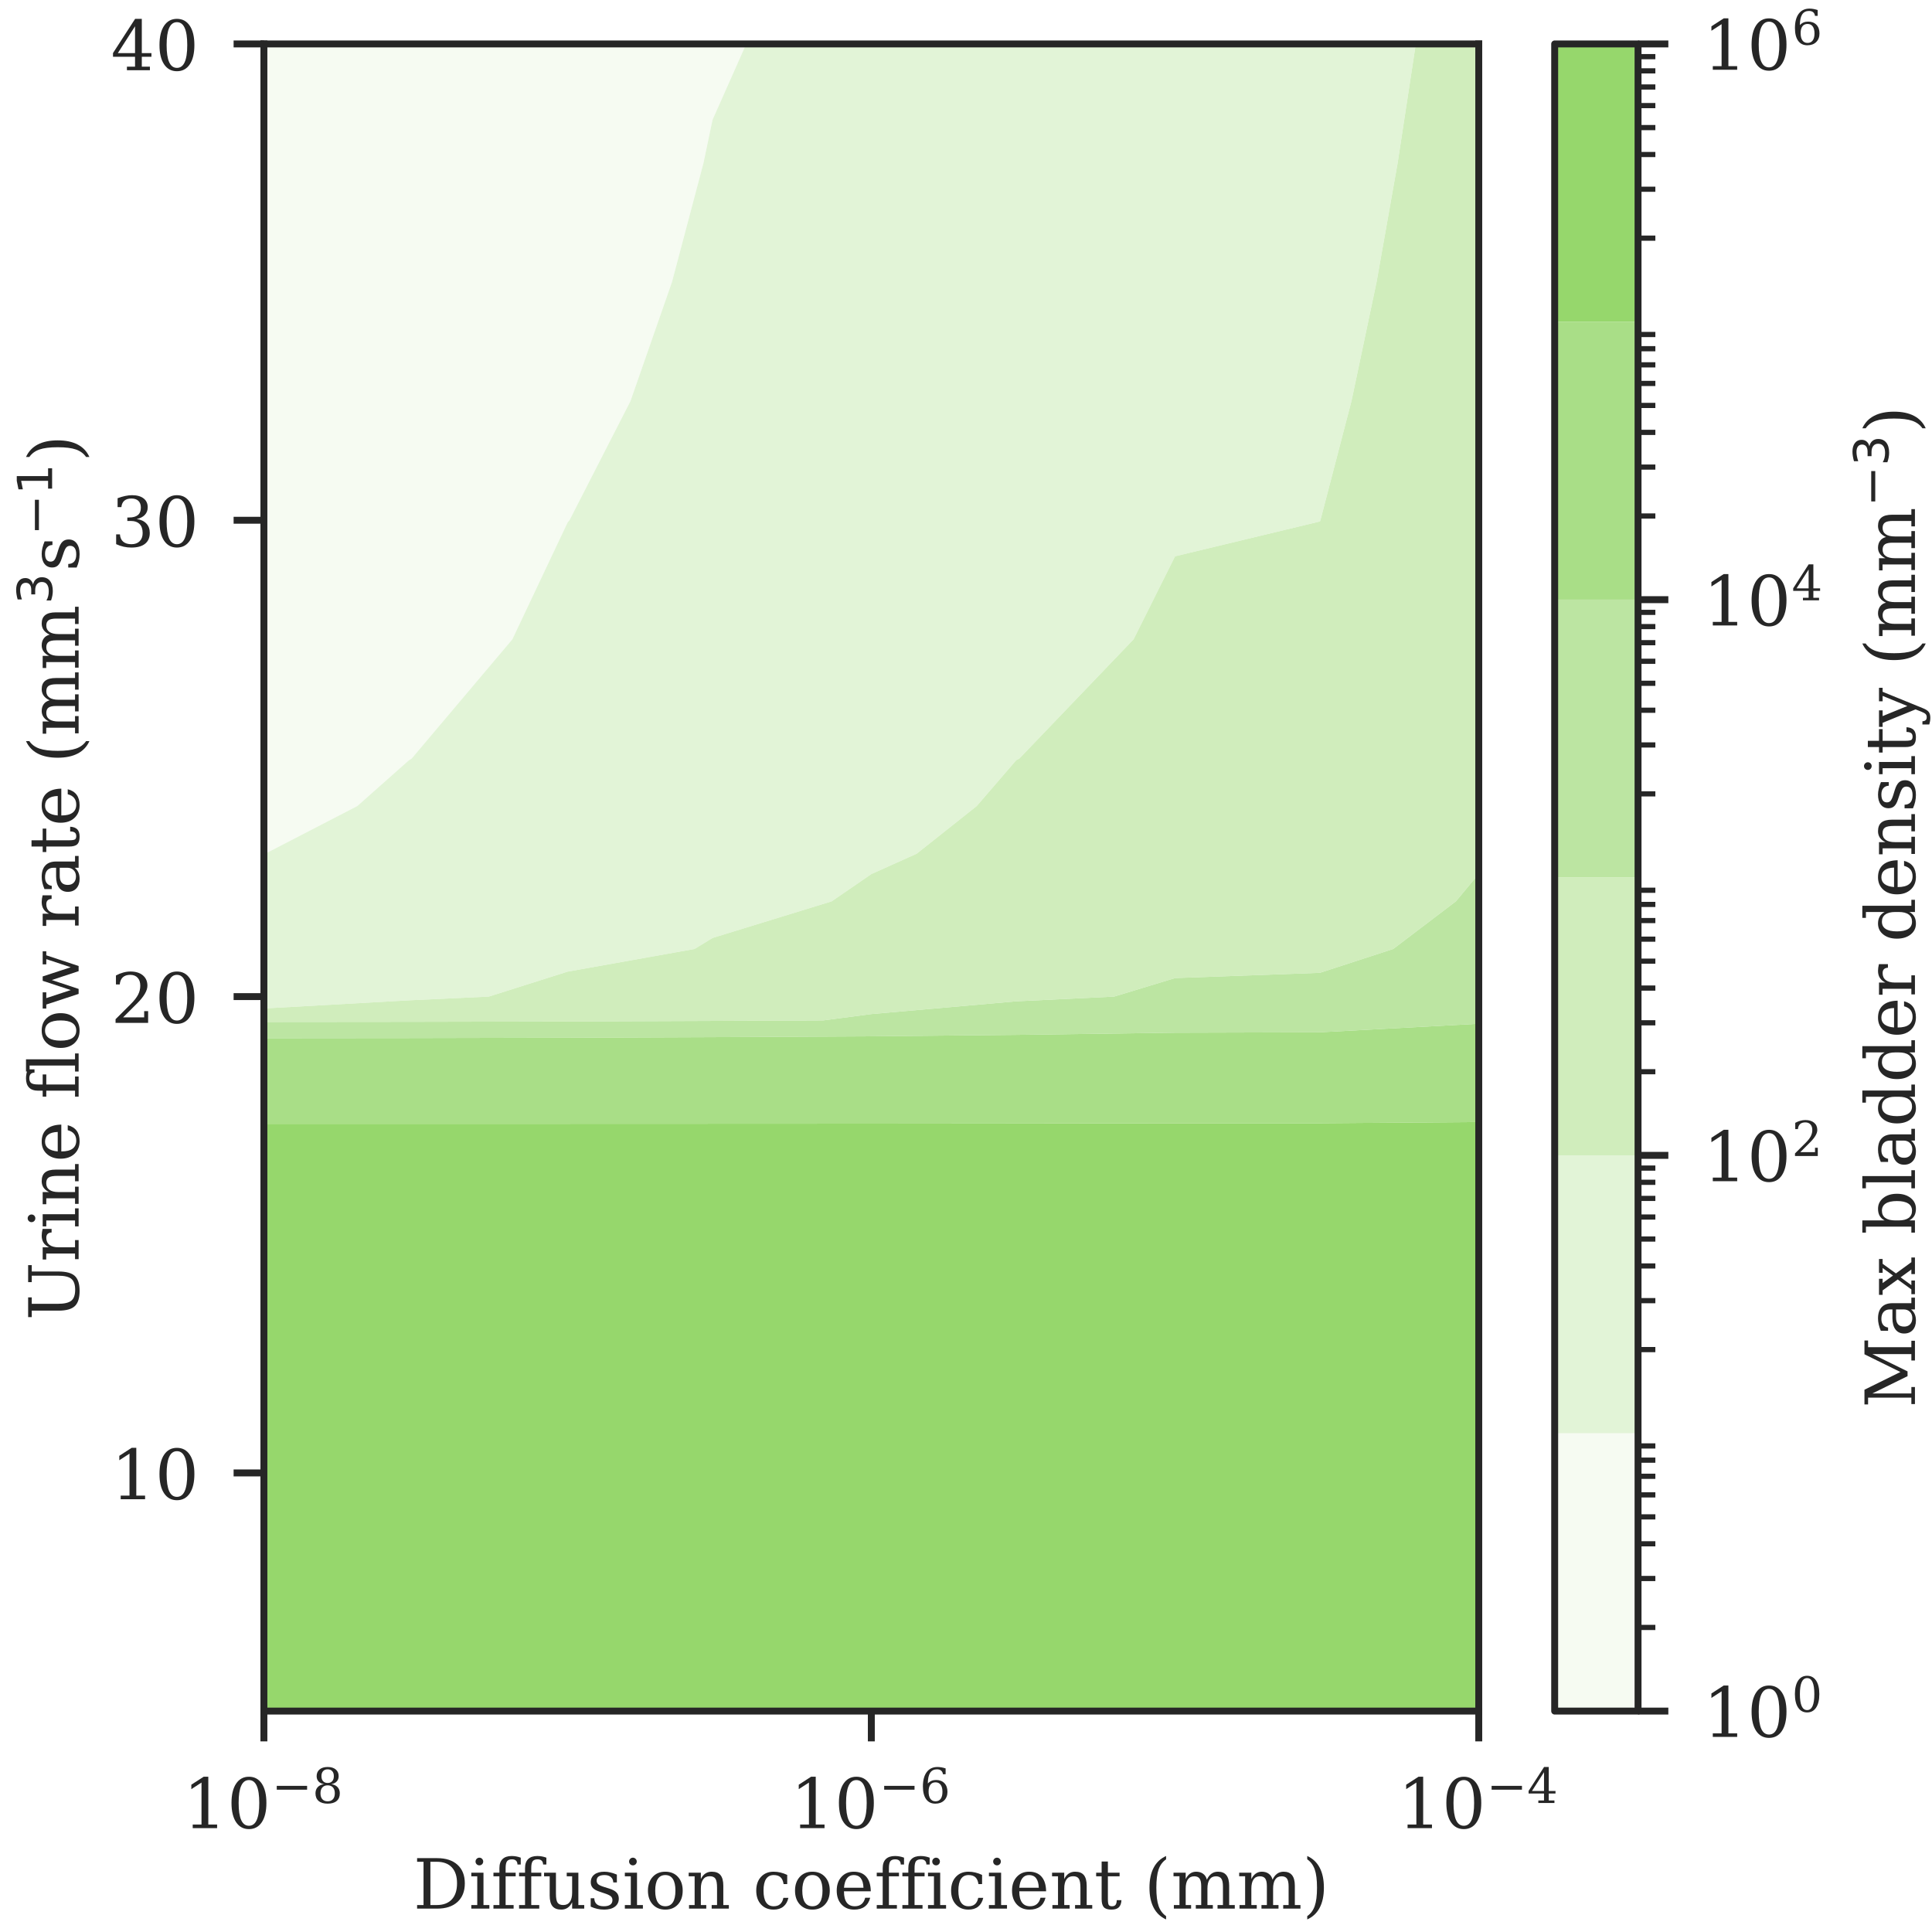 <?xml version="1.0" encoding="utf-8" standalone="no"?>
<!DOCTYPE svg PUBLIC "-//W3C//DTD SVG 1.1//EN"
  "http://www.w3.org/Graphics/SVG/1.1/DTD/svg11.dtd">
<!-- Created with matplotlib (https://matplotlib.org/) -->
<svg height="223.2pt" version="1.1" viewBox="0 0 223.2 223.2" width="223.2pt" xmlns="http://www.w3.org/2000/svg" xmlns:xlink="http://www.w3.org/1999/xlink">
 <defs>
  <style type="text/css">
*{stroke-linecap:butt;stroke-linejoin:round;}
  </style>
 </defs>
 <g id="figure_1">
  <g id="patch_1">
   <path d="M 0 223.2 
L 223.2 223.2 
L 223.2 0 
L 0 0 
z
" style="fill:#ffffff;"/>
  </g>
  <g id="axes_1">
   <g id="patch_2">
    <path d="M 30.488 197.678 
L 170.838 197.678 
L 170.838 5.076 
L 30.488 5.076 
z
" style="fill:#ffffff;"/>
   </g>
   <g id="matplotlib.axis_1">
    <g id="xtick_1">
     <g id="line2d_1">
      <defs>
       <path d="M 0 0 
L 0 3.5 
" id="m33fdc44c2d" style="stroke:#262626;stroke-width:0.8;"/>
      </defs>
      <g>
       <use style="fill:#262626;stroke:#262626;stroke-width:0.8;" x="30.488" xlink:href="#m33fdc44c2d" y="197.678"/>
      </g>
     </g>
     <g id="text_1">
      <!-- $\mathdefault{10^{-8}}$ -->
      <defs>
       <path d="M 14.203 0 
L 14.203 5.172 
L 26.906 5.172 
L 26.906 65.828 
L 12.203 56.297 
L 12.203 62.703 
L 29.984 74.219 
L 36.719 74.219 
L 36.719 5.172 
L 49.422 5.172 
L 49.422 0 
z
" id="DejaVuSerif-49"/>
       <path d="M 31.781 3.422 
Q 39.266 3.422 42.969 11.625 
Q 46.688 19.828 46.688 36.375 
Q 46.688 52.984 42.969 61.188 
Q 39.266 69.391 31.781 69.391 
Q 24.312 69.391 20.594 61.188 
Q 16.891 52.984 16.891 36.375 
Q 16.891 19.828 20.594 11.625 
Q 24.312 3.422 31.781 3.422 
z
M 31.781 -1.422 
Q 19.922 -1.422 13.25 8.531 
Q 6.594 18.5 6.594 36.375 
Q 6.594 54.297 13.25 64.25 
Q 19.922 74.219 31.781 74.219 
Q 43.703 74.219 50.344 64.25 
Q 56.984 54.297 56.984 36.375 
Q 56.984 18.5 50.344 8.531 
Q 43.703 -1.422 31.781 -1.422 
z
" id="DejaVuSerif-48"/>
       <path d="M 10.594 35.297 
L 73.188 35.297 
L 73.188 27.391 
L 10.594 27.391 
z
" id="DejaVuSerif-8722"/>
       <path d="M 46.578 19.922 
Q 46.578 27.734 42.688 32.047 
Q 38.812 36.375 31.781 36.375 
Q 24.75 36.375 20.875 32.047 
Q 17 27.734 17 19.922 
Q 17 12.062 20.875 7.734 
Q 24.75 3.422 31.781 3.422 
Q 38.812 3.422 42.688 7.734 
Q 46.578 12.062 46.578 19.922 
z
M 44.578 55.328 
Q 44.578 61.969 41.203 65.672 
Q 37.844 69.391 31.781 69.391 
Q 25.781 69.391 22.391 65.672 
Q 19 61.969 19 55.328 
Q 19 48.641 22.391 44.922 
Q 25.781 41.219 31.781 41.219 
Q 37.844 41.219 41.203 44.922 
Q 44.578 48.641 44.578 55.328 
z
M 39.312 38.812 
Q 47.609 37.703 52.25 32.688 
Q 56.891 27.688 56.891 19.922 
Q 56.891 9.672 50.391 4.125 
Q 43.891 -1.422 31.781 -1.422 
Q 19.734 -1.422 13.203 4.125 
Q 6.688 9.672 6.688 19.922 
Q 6.688 27.688 11.328 32.688 
Q 15.969 37.703 24.312 38.812 
Q 16.938 40.141 13 44.406 
Q 9.078 48.688 9.078 55.328 
Q 9.078 64.109 15.125 69.156 
Q 21.188 74.219 31.781 74.219 
Q 42.391 74.219 48.438 69.156 
Q 54.5 64.109 54.5 55.328 
Q 54.5 48.688 50.562 44.406 
Q 46.625 40.141 39.312 38.812 
z
" id="DejaVuSerif-56"/>
      </defs>
      <g style="fill:#262626;" transform="translate(21.128 211.257)scale(0.08 -0.08)">
       <use transform="translate(0 0.713)" xlink:href="#DejaVuSerif-49"/>
       <use transform="translate(63.623 0.713)" xlink:href="#DejaVuSerif-48"/>
       <use transform="translate(128.154 37.047)scale(0.7)" xlink:href="#DejaVuSerif-8722"/>
       <use transform="translate(186.807 37.047)scale(0.7)" xlink:href="#DejaVuSerif-56"/>
      </g>
     </g>
    </g>
    <g id="xtick_2">
     <g id="line2d_2">
      <g>
       <use style="fill:#262626;stroke:#262626;stroke-width:0.8;" x="100.663" xlink:href="#m33fdc44c2d" y="197.678"/>
      </g>
     </g>
     <g id="text_2">
      <!-- $\mathdefault{10^{-6}}$ -->
      <defs>
       <path d="M 32.719 3.422 
Q 39.594 3.422 43.297 8.469 
Q 47.016 13.531 47.016 23 
Q 47.016 32.469 43.297 37.516 
Q 39.594 42.578 32.719 42.578 
Q 25.734 42.578 22.062 37.688 
Q 18.406 32.812 18.406 23.578 
Q 18.406 13.875 22.109 8.641 
Q 25.828 3.422 32.719 3.422 
z
M 16.797 40.141 
Q 20.125 43.797 24.312 45.594 
Q 28.516 47.406 33.797 47.406 
Q 44.672 47.406 51 40.859 
Q 57.328 34.328 57.328 23 
Q 57.328 11.922 50.516 5.25 
Q 43.703 -1.422 32.328 -1.422 
Q 19.969 -1.422 13.328 7.781 
Q 6.688 17 6.688 34.078 
Q 6.688 53.219 14.547 63.719 
Q 22.406 74.219 36.719 74.219 
Q 40.578 74.219 44.828 73.484 
Q 49.078 72.75 53.516 71.297 
L 53.516 59.281 
L 48 59.281 
Q 47.406 64.203 44.234 66.797 
Q 41.062 69.391 35.688 69.391 
Q 26.219 69.391 21.578 62.203 
Q 16.938 55.031 16.797 40.141 
z
" id="DejaVuSerif-54"/>
      </defs>
      <g style="fill:#262626;" transform="translate(91.303 211.257)scale(0.08 -0.08)">
       <use transform="translate(0 0.713)" xlink:href="#DejaVuSerif-49"/>
       <use transform="translate(63.623 0.713)" xlink:href="#DejaVuSerif-48"/>
       <use transform="translate(128.154 37.047)scale(0.7)" xlink:href="#DejaVuSerif-8722"/>
       <use transform="translate(186.807 37.047)scale(0.7)" xlink:href="#DejaVuSerif-54"/>
      </g>
     </g>
    </g>
    <g id="xtick_3">
     <g id="line2d_3">
      <g>
       <use style="fill:#262626;stroke:#262626;stroke-width:0.8;" x="170.838" xlink:href="#m33fdc44c2d" y="197.678"/>
      </g>
     </g>
     <g id="text_3">
      <!-- $\mathdefault{10^{-4}}$ -->
      <defs>
       <path d="M 34.906 24.703 
L 34.906 63.484 
L 10.016 24.703 
z
M 56.391 0 
L 23.188 0 
L 23.188 5.172 
L 34.906 5.172 
L 34.906 19.484 
L 3.078 19.484 
L 3.078 24.812 
L 35.016 74.219 
L 44.672 74.219 
L 44.672 24.703 
L 58.594 24.703 
L 58.594 19.484 
L 44.672 19.484 
L 44.672 5.172 
L 56.391 5.172 
z
" id="DejaVuSerif-52"/>
      </defs>
      <g style="fill:#262626;" transform="translate(161.478 211.257)scale(0.08 -0.08)">
       <use transform="translate(0 0.713)" xlink:href="#DejaVuSerif-49"/>
       <use transform="translate(63.623 0.713)" xlink:href="#DejaVuSerif-48"/>
       <use transform="translate(128.154 37.047)scale(0.7)" xlink:href="#DejaVuSerif-8722"/>
       <use transform="translate(186.807 37.047)scale(0.7)" xlink:href="#DejaVuSerif-52"/>
      </g>
     </g>
    </g>
    <g id="text_4">
     <!-- Diffusion coefficient (mm) -->
     <defs>
      <path d="M 24.703 5.172 
L 33.797 5.172 
Q 48 5.172 55.594 13.281 
Q 63.188 21.391 63.188 36.531 
Q 63.188 51.656 55.609 59.656 
Q 48.047 67.672 33.797 67.672 
L 24.703 67.672 
z
M 5.516 0 
L 5.516 5.172 
L 14.797 5.172 
L 14.797 67.672 
L 5.516 67.672 
L 5.516 72.906 
L 34.516 72.906 
Q 53.375 72.906 63.891 63.281 
Q 74.422 53.656 74.422 36.531 
Q 74.422 19.344 63.875 9.672 
Q 53.328 0 34.516 0 
z
" id="DejaVuSerif-68"/>
      <path d="M 9.719 68.016 
Q 9.719 70.266 11.344 71.922 
Q 12.984 73.578 15.281 73.578 
Q 17.531 73.578 19.156 71.922 
Q 20.797 70.266 20.797 68.016 
Q 20.797 65.719 19.188 64.109 
Q 17.578 62.5 15.281 62.5 
Q 12.984 62.5 11.344 64.109 
Q 9.719 65.719 9.719 68.016 
z
M 21.188 5.172 
L 29.688 5.172 
L 29.688 0 
L 3.609 0 
L 3.609 5.172 
L 12.203 5.172 
L 12.203 46.688 
L 3.609 46.688 
L 3.609 51.906 
L 21.188 51.906 
z
" id="DejaVuSerif-105"/>
      <path d="M 43.016 63.719 
L 38.281 63.719 
Q 38.234 67.391 36.203 69.281 
Q 34.188 71.188 30.328 71.188 
Q 25.297 71.188 23.234 68.422 
Q 21.188 65.672 21.188 58.594 
L 21.188 51.906 
L 35.688 51.906 
L 35.688 46.688 
L 21.188 46.688 
L 21.188 5.172 
L 32.719 5.172 
L 32.719 0 
L 3.609 0 
L 3.609 5.172 
L 12.203 5.172 
L 12.203 46.688 
L 3.609 46.688 
L 3.609 51.906 
L 12.203 51.906 
L 12.203 58.406 
Q 12.203 67.094 16.719 71.531 
Q 21.234 75.984 29.984 75.984 
Q 33.25 75.984 36.516 75.391 
Q 39.797 74.812 43.016 73.578 
z
" id="DejaVuSerif-102"/>
      <path d="M 35.406 51.906 
L 52.203 51.906 
L 52.203 5.172 
L 60.688 5.172 
L 60.688 0 
L 43.219 0 
L 43.219 9.188 
Q 40.719 4 36.766 1.281 
Q 32.812 -1.422 27.594 -1.422 
Q 18.953 -1.422 14.875 3.484 
Q 10.797 8.406 10.797 18.891 
L 10.797 46.688 
L 2.688 46.688 
L 2.688 51.906 
L 19.828 51.906 
L 19.828 21.688 
Q 19.828 12.203 22.141 8.688 
Q 24.469 5.172 30.422 5.172 
Q 36.672 5.172 39.938 9.766 
Q 43.219 14.359 43.219 23.094 
L 43.219 46.688 
L 35.406 46.688 
z
" id="DejaVuSerif-117"/>
      <path d="M 5.609 2.875 
L 5.609 14.984 
L 10.797 14.984 
Q 10.984 9.188 14.422 6.297 
Q 17.875 3.422 24.609 3.422 
Q 30.672 3.422 33.844 5.688 
Q 37.016 7.953 37.016 12.312 
Q 37.016 15.719 34.688 17.812 
Q 32.375 19.922 24.906 22.312 
L 18.406 24.516 
Q 11.719 26.656 8.719 29.875 
Q 5.719 33.109 5.719 38.094 
Q 5.719 45.219 10.938 49.266 
Q 16.156 53.328 25.391 53.328 
Q 29.5 53.328 34.031 52.25 
Q 38.578 51.172 43.406 49.125 
L 43.406 37.797 
L 38.234 37.797 
Q 38.031 42.828 34.703 45.656 
Q 31.391 48.484 25.688 48.484 
Q 20.016 48.484 17.109 46.484 
Q 14.203 44.484 14.203 40.484 
Q 14.203 37.203 16.406 35.219 
Q 18.609 33.25 25.203 31.203 
L 32.328 29 
Q 39.703 26.703 42.938 23.266 
Q 46.188 19.828 46.188 14.406 
Q 46.188 7.031 40.547 2.797 
Q 34.906 -1.422 25 -1.422 
Q 19.969 -1.422 15.188 -0.344 
Q 10.406 0.734 5.609 2.875 
z
" id="DejaVuSerif-115"/>
      <path d="M 30.078 3.422 
Q 37.312 3.422 40.984 9.125 
Q 44.672 14.844 44.672 25.984 
Q 44.672 37.109 40.984 42.797 
Q 37.312 48.484 30.078 48.484 
Q 22.859 48.484 19.172 42.797 
Q 15.484 37.109 15.484 25.984 
Q 15.484 14.844 19.188 9.125 
Q 22.906 3.422 30.078 3.422 
z
M 30.078 -1.422 
Q 18.75 -1.422 11.859 6.078 
Q 4.984 13.578 4.984 25.984 
Q 4.984 38.375 11.844 45.844 
Q 18.703 53.328 30.078 53.328 
Q 41.453 53.328 48.312 45.844 
Q 55.172 38.375 55.172 25.984 
Q 55.172 13.578 48.312 6.078 
Q 41.453 -1.422 30.078 -1.422 
z
" id="DejaVuSerif-111"/>
      <path d="M 4.109 0 
L 4.109 5.172 
L 12.203 5.172 
L 12.203 46.688 
L 3.609 46.688 
L 3.609 51.906 
L 21.188 51.906 
L 21.188 42.672 
Q 23.688 47.953 27.656 50.641 
Q 31.641 53.328 36.922 53.328 
Q 45.516 53.328 49.562 48.391 
Q 53.609 43.453 53.609 33.016 
L 53.609 5.172 
L 61.625 5.172 
L 61.625 0 
L 36.812 0 
L 36.812 5.172 
L 44.578 5.172 
L 44.578 30.172 
Q 44.578 39.703 42.234 43.234 
Q 39.891 46.781 33.984 46.781 
Q 27.734 46.781 24.453 42.203 
Q 21.188 37.641 21.188 28.906 
L 21.188 5.172 
L 29 5.172 
L 29 0 
z
" id="DejaVuSerif-110"/>
      <path id="DejaVuSerif-32"/>
      <path d="M 51.422 15.578 
Q 49.516 7.281 44.094 2.922 
Q 38.672 -1.422 30.078 -1.422 
Q 18.75 -1.422 11.859 6.078 
Q 4.984 13.578 4.984 25.984 
Q 4.984 38.422 11.859 45.875 
Q 18.75 53.328 30.078 53.328 
Q 35.016 53.328 39.891 52.172 
Q 44.781 51.031 49.703 48.688 
L 49.703 35.406 
L 44.484 35.406 
Q 43.453 42.234 40.016 45.359 
Q 36.578 48.484 30.172 48.484 
Q 22.906 48.484 19.188 42.844 
Q 15.484 37.203 15.484 25.984 
Q 15.484 14.75 19.172 9.078 
Q 22.859 3.422 30.172 3.422 
Q 35.984 3.422 39.453 6.438 
Q 42.922 9.469 44.188 15.578 
z
" id="DejaVuSerif-99"/>
      <path d="M 54.203 25 
L 15.484 25 
L 15.484 24.609 
Q 15.484 14.109 19.438 8.766 
Q 23.391 3.422 31.109 3.422 
Q 37.016 3.422 40.797 6.516 
Q 44.578 9.625 46.094 15.719 
L 53.328 15.719 
Q 51.172 7.172 45.375 2.875 
Q 39.594 -1.422 30.172 -1.422 
Q 18.797 -1.422 11.891 6.078 
Q 4.984 13.578 4.984 25.984 
Q 4.984 38.281 11.766 45.797 
Q 18.562 53.328 29.594 53.328 
Q 41.359 53.328 47.656 46.062 
Q 53.953 38.812 54.203 25 
z
M 43.609 30.172 
Q 43.312 39.266 39.766 43.875 
Q 36.234 48.484 29.594 48.484 
Q 23.391 48.484 19.828 43.844 
Q 16.266 39.203 15.484 30.172 
z
" id="DejaVuSerif-101"/>
      <path d="M 10.797 46.688 
L 2.875 46.688 
L 2.875 51.906 
L 10.797 51.906 
L 10.797 68.016 
L 19.828 68.016 
L 19.828 51.906 
L 36.719 51.906 
L 36.719 46.688 
L 19.828 46.688 
L 19.828 13.719 
Q 19.828 7.125 21.094 5.266 
Q 22.359 3.422 25.781 3.422 
Q 29.297 3.422 30.906 5.484 
Q 32.516 7.562 32.625 12.203 
L 39.406 12.203 
Q 39.016 5.125 35.547 1.844 
Q 32.078 -1.422 25 -1.422 
Q 17.234 -1.422 14.016 2.016 
Q 10.797 5.469 10.797 13.719 
z
" id="DejaVuSerif-116"/>
      <path d="M 31.891 -15.578 
Q 20.016 -10.25 13.953 1.297 
Q 7.906 12.844 7.906 30.172 
Q 7.906 47.562 13.953 59.109 
Q 20.016 70.656 31.891 75.984 
L 31.891 71.188 
Q 24.359 66.016 21.094 56.609 
Q 17.828 47.219 17.828 30.172 
Q 17.828 13.188 21.094 3.781 
Q 24.359 -5.609 31.891 -10.797 
z
" id="DejaVuSerif-40"/>
      <path d="M 51.812 41.797 
Q 54.391 47.516 58.422 50.422 
Q 62.453 53.328 67.828 53.328 
Q 75.984 53.328 79.984 48.266 
Q 83.984 43.219 83.984 33.016 
L 83.984 5.172 
L 92.094 5.172 
L 92.094 0 
L 67.188 0 
L 67.188 5.172 
L 75 5.172 
L 75 31.984 
Q 75 39.938 72.656 43.312 
Q 70.312 46.688 64.891 46.688 
Q 58.891 46.688 55.734 42.141 
Q 52.594 37.594 52.594 28.906 
L 52.594 5.172 
L 60.406 5.172 
L 60.406 0 
L 35.797 0 
L 35.797 5.172 
L 43.609 5.172 
L 43.609 32.328 
Q 43.609 40.094 41.266 43.391 
Q 38.922 46.688 33.5 46.688 
Q 27.484 46.688 24.328 42.141 
Q 21.188 37.594 21.188 28.906 
L 21.188 5.172 
L 29 5.172 
L 29 0 
L 4.109 0 
L 4.109 5.172 
L 12.203 5.172 
L 12.203 46.781 
L 3.609 46.781 
L 3.609 51.906 
L 21.188 51.906 
L 21.188 42.672 
Q 23.688 47.859 27.531 50.594 
Q 31.391 53.328 36.281 53.328 
Q 42.328 53.328 46.375 50.312 
Q 50.438 47.312 51.812 41.797 
z
" id="DejaVuSerif-109"/>
      <path d="M 7.078 -15.578 
L 7.078 -10.797 
Q 14.594 -5.609 17.891 3.781 
Q 21.188 13.188 21.188 30.172 
Q 21.188 47.219 17.891 56.609 
Q 14.594 66.016 7.078 71.188 
L 7.078 75.984 
Q 19 70.656 25.047 59.109 
Q 31.109 47.562 31.109 30.172 
Q 31.109 12.844 25.047 1.297 
Q 19 -10.25 7.078 -15.578 
z
" id="DejaVuSerif-41"/>
     </defs>
     <g style="fill:#262626;" transform="translate(47.746 220.5)scale(0.08 -0.08)">
      <use xlink:href="#DejaVuSerif-68"/>
      <use x="80.176" xlink:href="#DejaVuSerif-105"/>
      <use x="112.158" xlink:href="#DejaVuSerif-102"/>
      <use x="149.17" xlink:href="#DejaVuSerif-102"/>
      <use x="186.182" xlink:href="#DejaVuSerif-117"/>
      <use x="250.586" xlink:href="#DejaVuSerif-115"/>
      <use x="301.904" xlink:href="#DejaVuSerif-105"/>
      <use x="333.887" xlink:href="#DejaVuSerif-111"/>
      <use x="394.092" xlink:href="#DejaVuSerif-110"/>
      <use x="458.496" xlink:href="#DejaVuSerif-32"/>
      <use x="490.283" xlink:href="#DejaVuSerif-99"/>
      <use x="546.289" xlink:href="#DejaVuSerif-111"/>
      <use x="606.494" xlink:href="#DejaVuSerif-101"/>
      <use x="665.674" xlink:href="#DejaVuSerif-102"/>
      <use x="702.686" xlink:href="#DejaVuSerif-102"/>
      <use x="739.697" xlink:href="#DejaVuSerif-105"/>
      <use x="771.68" xlink:href="#DejaVuSerif-99"/>
      <use x="827.686" xlink:href="#DejaVuSerif-105"/>
      <use x="859.668" xlink:href="#DejaVuSerif-101"/>
      <use x="918.848" xlink:href="#DejaVuSerif-110"/>
      <use x="983.252" xlink:href="#DejaVuSerif-116"/>
      <use x="1023.438" xlink:href="#DejaVuSerif-32"/>
      <use x="1055.225" xlink:href="#DejaVuSerif-40"/>
      <use x="1094.238" xlink:href="#DejaVuSerif-109"/>
      <use x="1189.062" xlink:href="#DejaVuSerif-109"/>
      <use x="1283.887" xlink:href="#DejaVuSerif-41"/>
     </g>
    </g>
   </g>
   <g id="matplotlib.axis_2">
    <g id="ytick_1">
     <g id="line2d_4">
      <defs>
       <path d="M 0 0 
L -3.5 0 
" id="m4b7055a1e8" style="stroke:#262626;stroke-width:0.8;"/>
      </defs>
      <g>
       <use style="fill:#262626;stroke:#262626;stroke-width:0.8;" x="30.488" xlink:href="#m4b7055a1e8" y="170.164"/>
      </g>
     </g>
     <g id="text_5">
      <!-- 10 -->
      <g style="fill:#262626;" transform="translate(12.808 173.203)scale(0.08 -0.08)">
       <use xlink:href="#DejaVuSerif-49"/>
       <use x="63.623" xlink:href="#DejaVuSerif-48"/>
      </g>
     </g>
    </g>
    <g id="ytick_2">
     <g id="line2d_5">
      <g>
       <use style="fill:#262626;stroke:#262626;stroke-width:0.8;" x="30.488" xlink:href="#m4b7055a1e8" y="115.134"/>
      </g>
     </g>
     <g id="text_6">
      <!-- 20 -->
      <defs>
       <path d="M 12.797 55.516 
L 7.328 55.516 
L 7.328 68.5 
Q 12.547 71.297 17.844 72.75 
Q 23.141 74.219 28.219 74.219 
Q 39.594 74.219 46.188 68.703 
Q 52.781 63.188 52.781 53.719 
Q 52.781 43.016 37.844 28.125 
Q 36.672 27 36.078 26.422 
L 17.672 8.016 
L 48.094 8.016 
L 48.094 17 
L 53.812 17 
L 53.812 0 
L 6.781 0 
L 6.781 5.328 
L 28.906 27.391 
Q 36.234 34.719 39.359 40.844 
Q 42.484 46.969 42.484 53.719 
Q 42.484 61.078 38.641 65.234 
Q 34.812 69.391 28.078 69.391 
Q 21.094 69.391 17.281 65.922 
Q 13.484 62.453 12.797 55.516 
z
" id="DejaVuSerif-50"/>
      </defs>
      <g style="fill:#262626;" transform="translate(12.808 118.174)scale(0.08 -0.08)">
       <use xlink:href="#DejaVuSerif-50"/>
       <use x="63.623" xlink:href="#DejaVuSerif-48"/>
      </g>
     </g>
    </g>
    <g id="ytick_3">
     <g id="line2d_6">
      <g>
       <use style="fill:#262626;stroke:#262626;stroke-width:0.8;" x="30.488" xlink:href="#m4b7055a1e8" y="60.105"/>
      </g>
     </g>
     <g id="text_7">
      <!-- 30 -->
      <defs>
       <path d="M 9.719 69.828 
Q 15.438 71.969 20.672 73.094 
Q 25.922 74.219 30.516 74.219 
Q 41.219 74.219 47.219 69.594 
Q 53.219 64.984 53.219 56.781 
Q 53.219 50.203 49.062 45.781 
Q 44.922 41.359 37.312 39.797 
Q 46.297 38.531 51.25 33.281 
Q 56.203 28.031 56.203 19.672 
Q 56.203 9.469 49.344 4.016 
Q 42.484 -1.422 29.594 -1.422 
Q 23.875 -1.422 18.422 -0.188 
Q 12.984 1.031 7.625 3.516 
L 7.625 17.672 
L 13.094 17.672 
Q 13.578 10.641 17.828 7.031 
Q 22.078 3.422 29.781 3.422 
Q 37.25 3.422 41.578 7.734 
Q 45.906 12.062 45.906 19.578 
Q 45.906 28.172 41.453 32.594 
Q 37.016 37.016 28.422 37.016 
L 23.781 37.016 
L 23.781 42 
L 26.219 42 
Q 34.766 42 39.031 45.531 
Q 43.312 49.078 43.312 56.203 
Q 43.312 62.594 39.797 65.984 
Q 36.281 69.391 29.688 69.391 
Q 23.094 69.391 19.453 66.266 
Q 15.828 63.141 15.188 56.984 
L 9.719 56.984 
z
" id="DejaVuSerif-51"/>
      </defs>
      <g style="fill:#262626;" transform="translate(12.808 63.145)scale(0.08 -0.08)">
       <use xlink:href="#DejaVuSerif-51"/>
       <use x="63.623" xlink:href="#DejaVuSerif-48"/>
      </g>
     </g>
    </g>
    <g id="ytick_4">
     <g id="line2d_7">
      <g>
       <use style="fill:#262626;stroke:#262626;stroke-width:0.8;" x="30.488" xlink:href="#m4b7055a1e8" y="5.076"/>
      </g>
     </g>
     <g id="text_8">
      <!-- 40 -->
      <g style="fill:#262626;" transform="translate(12.808 8.115)scale(0.08 -0.08)">
       <use xlink:href="#DejaVuSerif-52"/>
       <use x="63.623" xlink:href="#DejaVuSerif-48"/>
      </g>
     </g>
    </g>
    <g id="text_9">
     <!-- Urine flow rate (mm$^3$s$^{-1}$) -->
     <defs>
      <path d="M 14.016 67.672 
L 4.688 67.672 
L 4.688 72.906 
L 33.203 72.906 
L 33.203 67.672 
L 23.875 67.672 
L 23.875 29.984 
Q 23.875 16.016 28.438 10.5 
Q 33.016 4.984 44.188 4.984 
Q 55.375 4.984 59.938 10.5 
Q 64.5 16.016 64.5 29.984 
L 64.5 67.672 
L 55.172 67.672 
L 55.172 72.906 
L 79.781 72.906 
L 79.781 67.672 
L 70.516 67.672 
L 70.516 29 
Q 70.516 12.359 64.109 5.469 
Q 57.719 -1.422 42.391 -1.422 
Q 27.047 -1.422 20.531 5.516 
Q 14.016 12.453 14.016 29 
z
" id="DejaVuSerif-85"/>
      <path d="M 47.797 52 
L 47.797 39.016 
L 42.625 39.016 
Q 42.391 42.875 40.484 44.781 
Q 38.578 46.688 34.906 46.688 
Q 28.266 46.688 24.719 42.094 
Q 21.188 37.5 21.188 28.906 
L 21.188 5.172 
L 31.594 5.172 
L 31.594 0 
L 4.109 0 
L 4.109 5.172 
L 12.203 5.172 
L 12.203 46.781 
L 3.609 46.781 
L 3.609 51.906 
L 21.188 51.906 
L 21.188 42.672 
Q 23.828 48.094 27.969 50.703 
Q 32.125 53.328 38.094 53.328 
Q 40.281 53.328 42.703 52.984 
Q 45.125 52.641 47.797 52 
z
" id="DejaVuSerif-114"/>
      <path d="M 20.516 5.172 
L 29 5.172 
L 29 0 
L 2.875 0 
L 2.875 5.172 
L 11.531 5.172 
L 11.531 70.797 
L 2.875 70.797 
L 2.875 75.984 
L 20.516 75.984 
z
" id="DejaVuSerif-108"/>
      <path d="M 48 51.906 
L 61.281 11.375 
L 73 46.688 
L 65.484 46.688 
L 65.484 51.906 
L 84.281 51.906 
L 84.281 46.688 
L 78.516 46.688 
L 63.094 0 
L 55.609 0 
L 42.828 38.812 
L 29.984 0 
L 22.797 0 
L 7.422 46.688 
L 1.609 46.688 
L 1.609 51.906 
L 25.094 51.906 
L 25.094 46.688 
L 16.703 46.688 
L 28.328 11.375 
L 41.703 51.906 
z
" id="DejaVuSerif-119"/>
      <path d="M 39.797 16.312 
L 39.797 27.297 
L 28.219 27.297 
Q 21.531 27.297 18.25 24.406 
Q 14.984 21.531 14.984 15.578 
Q 14.984 10.156 18.297 6.984 
Q 21.625 3.812 27.297 3.812 
Q 32.906 3.812 36.344 7.281 
Q 39.797 10.75 39.797 16.312 
z
M 48.781 32.422 
L 48.781 5.172 
L 56.781 5.172 
L 56.781 0 
L 39.797 0 
L 39.797 5.609 
Q 36.812 2 32.906 0.281 
Q 29 -1.422 23.781 -1.422 
Q 15.141 -1.422 10.062 3.172 
Q 4.984 7.766 4.984 15.578 
Q 4.984 23.641 10.797 28.078 
Q 16.609 32.516 27.203 32.516 
L 39.797 32.516 
L 39.797 36.078 
Q 39.797 42 36.203 45.234 
Q 32.625 48.484 26.125 48.484 
Q 20.75 48.484 17.578 46.047 
Q 14.406 43.609 13.625 38.812 
L 8.984 38.812 
L 8.984 49.312 
Q 13.672 51.312 18.094 52.312 
Q 22.516 53.328 26.703 53.328 
Q 37.5 53.328 43.141 47.969 
Q 48.781 42.625 48.781 32.422 
z
" id="DejaVuSerif-97"/>
      <path d="M 40.578 39.312 
Q 47.656 37.797 51.625 33 
Q 55.609 28.219 55.609 21.188 
Q 55.609 10.406 48.188 4.484 
Q 40.766 -1.422 27.094 -1.422 
Q 22.516 -1.422 17.656 -0.516 
Q 12.797 0.391 7.625 2.203 
L 7.625 11.719 
Q 11.719 9.328 16.594 8.109 
Q 21.484 6.891 26.812 6.891 
Q 36.078 6.891 40.938 10.547 
Q 45.797 14.203 45.797 21.188 
Q 45.797 27.641 41.281 31.266 
Q 36.766 34.906 28.719 34.906 
L 20.219 34.906 
L 20.219 43.016 
L 29.109 43.016 
Q 36.375 43.016 40.234 45.922 
Q 44.094 48.828 44.094 54.297 
Q 44.094 59.906 40.109 62.906 
Q 36.141 65.922 28.719 65.922 
Q 24.656 65.922 20.016 65.031 
Q 15.375 64.156 9.812 62.312 
L 9.812 71.094 
Q 15.438 72.656 20.344 73.438 
Q 25.25 74.219 29.594 74.219 
Q 40.828 74.219 47.359 69.109 
Q 53.906 64.016 53.906 55.328 
Q 53.906 49.266 50.438 45.094 
Q 46.969 40.922 40.578 39.312 
z
" id="DejaVuSans-51"/>
      <path d="M 10.594 35.5 
L 73.188 35.5 
L 73.188 27.203 
L 10.594 27.203 
z
" id="DejaVuSans-8722"/>
      <path d="M 12.406 8.297 
L 28.516 8.297 
L 28.516 63.922 
L 10.984 60.406 
L 10.984 69.391 
L 28.422 72.906 
L 38.281 72.906 
L 38.281 8.297 
L 54.391 8.297 
L 54.391 0 
L 12.406 0 
z
" id="DejaVuSans-49"/>
     </defs>
     <g style="fill:#262626;" transform="translate(9.144 152.537)rotate(-90)scale(0.08 -0.08)">
      <use transform="translate(0 0.766)" xlink:href="#DejaVuSerif-85"/>
      <use transform="translate(84.277 0.766)" xlink:href="#DejaVuSerif-114"/>
      <use transform="translate(132.08 0.766)" xlink:href="#DejaVuSerif-105"/>
      <use transform="translate(164.062 0.766)" xlink:href="#DejaVuSerif-110"/>
      <use transform="translate(228.467 0.766)" xlink:href="#DejaVuSerif-101"/>
      <use transform="translate(287.646 0.766)" xlink:href="#DejaVuSerif-32"/>
      <use transform="translate(319.434 0.766)" xlink:href="#DejaVuSerif-102"/>
      <use transform="translate(356.445 0.766)" xlink:href="#DejaVuSerif-108"/>
      <use transform="translate(388.428 0.766)" xlink:href="#DejaVuSerif-111"/>
      <use transform="translate(448.633 0.766)" xlink:href="#DejaVuSerif-119"/>
      <use transform="translate(534.229 0.766)" xlink:href="#DejaVuSerif-32"/>
      <use transform="translate(566.016 0.766)" xlink:href="#DejaVuSerif-114"/>
      <use transform="translate(613.818 0.766)" xlink:href="#DejaVuSerif-97"/>
      <use transform="translate(673.438 0.766)" xlink:href="#DejaVuSerif-116"/>
      <use transform="translate(713.623 0.766)" xlink:href="#DejaVuSerif-101"/>
      <use transform="translate(772.803 0.766)" xlink:href="#DejaVuSerif-32"/>
      <use transform="translate(804.59 0.766)" xlink:href="#DejaVuSerif-40"/>
      <use transform="translate(843.604 0.766)" xlink:href="#DejaVuSerif-109"/>
      <use transform="translate(938.428 0.766)" xlink:href="#DejaVuSerif-109"/>
      <use transform="translate(1034.209 39.047)scale(0.7)" xlink:href="#DejaVuSans-51"/>
      <use transform="translate(1081.479 0.766)" xlink:href="#DejaVuSerif-115"/>
      <use transform="translate(1133.755 39.047)scale(0.7)" xlink:href="#DejaVuSans-8722"/>
      <use transform="translate(1192.407 39.047)scale(0.7)" xlink:href="#DejaVuSans-49"/>
      <use transform="translate(1239.678 0.766)" xlink:href="#DejaVuSerif-41"/>
     </g>
    </g>
   </g>
   <g id="PathCollection_1">
    <path clip-path="url(#p363d183a9a)" d="M 30.636 98.626 
L 41.275 93.123 
L 47.229 87.843 
L 47.571 87.62 
L 59.188 73.863 
L 65.575 60.357 
L 65.789 60.105 
L 72.831 46.348 
L 77.628 32.591 
L 81.271 18.833 
L 82.316 13.841 
L 86.211 5.076 
L 82.316 5.076 
L 65.575 5.076 
L 47.229 5.076 
L 30.488 5.076 
L 30.488 18.833 
L 30.488 32.591 
L 30.488 46.348 
L 30.488 60.105 
L 30.488 73.863 
L 30.488 87.62 
L 30.488 93.123 
L 30.488 98.626 
L 30.488 98.664 
z
" style="fill:#f6fbf2;"/>
   </g>
   <g id="PathCollection_2">
    <path clip-path="url(#p363d183a9a)" d="M 47.229 115.566 
L 56.465 115.134 
L 65.575 112.25 
L 80.24 109.632 
L 82.316 108.361 
L 96.081 104.129 
L 100.663 100.979 
L 105.901 98.626 
L 112.835 93.123 
L 117.404 87.82 
L 117.774 87.62 
L 130.955 73.863 
L 135.75 64.268 
L 152.491 60.241 
L 152.543 60.105 
L 156.129 46.348 
L 159.03 32.591 
L 161.466 18.833 
L 163.566 5.076 
L 152.491 5.076 
L 135.75 5.076 
L 117.404 5.076 
L 100.663 5.076 
L 86.211 5.076 
L 82.316 13.841 
L 81.271 18.833 
L 77.628 32.591 
L 72.831 46.348 
L 65.789 60.105 
L 65.575 60.357 
L 59.188 73.863 
L 47.571 87.62 
L 47.229 87.843 
L 41.275 93.123 
L 30.636 98.626 
L 30.488 98.664 
L 30.488 104.129 
L 30.488 109.632 
L 30.488 115.134 
L 30.488 116.507 
z
" style="fill:#e2f4d7;"/>
   </g>
   <g id="PathCollection_3">
    <path clip-path="url(#p363d183a9a)" d="M 47.229 118.047 
L 65.575 118.007 
L 82.316 117.941 
L 95.088 117.886 
L 100.663 117.153 
L 117.404 115.679 
L 128.707 115.134 
L 135.75 112.994 
L 152.491 112.386 
L 160.955 109.632 
L 168.195 104.129 
L 170.838 100.957 
L 170.838 98.626 
L 170.838 93.123 
L 170.838 87.62 
L 170.838 73.863 
L 170.838 60.105 
L 170.838 46.348 
L 170.838 32.591 
L 170.838 18.833 
L 170.838 5.076 
L 163.566 5.076 
L 161.466 18.833 
L 159.03 32.591 
L 156.129 46.348 
L 152.543 60.105 
L 152.491 60.241 
L 135.75 64.268 
L 130.955 73.863 
L 117.774 87.62 
L 117.404 87.82 
L 112.835 93.123 
L 105.901 98.626 
L 100.663 100.979 
L 96.081 104.129 
L 82.316 108.361 
L 80.24 109.632 
L 65.575 112.25 
L 56.465 115.134 
L 47.229 115.566 
L 30.488 116.507 
L 30.488 117.886 
L 30.488 118.063 
z
" style="fill:#d0edbc;"/>
   </g>
   <g id="PathCollection_4">
    <path clip-path="url(#p363d183a9a)" d="M 47.229 119.924 
L 65.575 119.884 
L 82.316 119.819 
L 100.663 119.721 
L 117.404 119.555 
L 135.75 119.304 
L 152.491 119.256 
L 170.838 118.27 
L 170.838 117.886 
L 170.838 115.134 
L 170.838 109.632 
L 170.838 104.129 
L 170.838 100.957 
L 168.195 104.129 
L 160.955 109.632 
L 152.491 112.386 
L 135.75 112.994 
L 128.707 115.134 
L 117.404 115.679 
L 100.663 117.153 
L 95.088 117.886 
L 82.316 117.941 
L 65.575 118.007 
L 47.229 118.047 
L 30.488 118.063 
L 30.488 119.94 
z
" style="fill:#bce5a2;"/>
   </g>
   <g id="PathCollection_5">
    <path clip-path="url(#p363d183a9a)" d="M 47.229 129.831 
L 65.575 129.828 
L 82.316 129.822 
L 100.663 129.813 
L 117.404 129.797 
L 135.75 129.77 
L 152.491 129.765 
L 170.838 129.624 
L 170.838 126.14 
L 170.838 123.389 
L 170.838 120.637 
L 170.838 118.27 
L 152.491 119.256 
L 135.75 119.304 
L 117.404 119.555 
L 100.663 119.721 
L 82.316 119.819 
L 65.575 119.884 
L 47.229 119.924 
L 30.488 119.94 
L 30.488 120.637 
L 30.488 123.389 
L 30.488 126.14 
L 30.488 129.832 
z
" style="fill:#a9de87;"/>
   </g>
   <g id="PathCollection_6">
    <path clip-path="url(#p363d183a9a)" d="M 47.229 197.678 
L 65.575 197.678 
L 82.316 197.678 
L 100.663 197.678 
L 117.404 197.678 
L 135.75 197.678 
L 152.491 197.678 
L 170.838 197.678 
L 170.838 192.175 
L 170.838 186.672 
L 170.838 181.169 
L 170.838 175.667 
L 170.838 170.164 
L 170.838 164.661 
L 170.838 159.158 
L 170.838 153.655 
L 170.838 148.152 
L 170.838 142.649 
L 170.838 137.146 
L 170.838 131.643 
L 170.838 129.624 
L 152.491 129.765 
L 135.75 129.77 
L 117.404 129.797 
L 100.663 129.813 
L 82.316 129.822 
L 65.575 129.828 
L 47.229 129.831 
L 30.488 129.832 
L 30.488 131.643 
L 30.488 137.146 
L 30.488 142.649 
L 30.488 148.152 
L 30.488 153.655 
L 30.488 159.158 
L 30.488 164.661 
L 30.488 170.164 
L 30.488 175.667 
L 30.488 181.169 
L 30.488 186.672 
L 30.488 192.175 
L 30.488 197.678 
z
" style="fill:#96d76c;"/>
   </g>
   <g id="patch_3">
    <path d="M 30.488 197.678 
L 30.488 5.076 
" style="fill:none;stroke:#262626;stroke-linecap:square;stroke-linejoin:miter;stroke-width:0.8;"/>
   </g>
   <g id="patch_4">
    <path d="M 170.838 197.678 
L 170.838 5.076 
" style="fill:none;stroke:#262626;stroke-linecap:square;stroke-linejoin:miter;stroke-width:0.8;"/>
   </g>
   <g id="patch_5">
    <path d="M 30.488 197.678 
L 170.838 197.678 
" style="fill:none;stroke:#262626;stroke-linecap:square;stroke-linejoin:miter;stroke-width:0.8;"/>
   </g>
   <g id="patch_6">
    <path d="M 30.488 5.076 
L 170.838 5.076 
" style="fill:none;stroke:#262626;stroke-linecap:square;stroke-linejoin:miter;stroke-width:0.8;"/>
   </g>
   <g id="text_10">
    <!-- Max bladder density (mm$^{-3}$) -->
    <defs>
     <path d="M 5.516 0 
L 5.516 5.172 
L 14.797 5.172 
L 14.797 67.672 
L 4.984 67.672 
L 4.984 72.906 
L 26.219 72.906 
L 51.812 21 
L 77.391 72.906 
L 97.312 72.906 
L 97.312 67.672 
L 87.594 67.672 
L 87.594 5.172 
L 96.922 5.172 
L 96.922 0 
L 68.406 0 
L 68.406 5.172 
L 77.688 5.172 
L 77.688 61.531 
L 52.688 10.688 
L 45.797 10.688 
L 20.797 61.531 
L 20.797 5.172 
L 30.078 5.172 
L 30.078 0 
z
" id="DejaVuSerif-77"/>
     <path d="M 29.109 31.688 
L 39.984 46.688 
L 33.016 46.688 
L 33.016 51.906 
L 52.984 51.906 
L 52.984 46.688 
L 46.094 46.688 
L 32.172 27.484 
L 48.391 5.172 
L 55.172 5.172 
L 55.172 0 
L 31.203 0 
L 31.203 5.172 
L 37.797 5.172 
L 26.516 20.703 
L 15.188 5.172 
L 21.922 5.172 
L 21.922 0 
L 2.203 0 
L 2.203 5.172 
L 9.078 5.172 
L 23.391 24.906 
L 7.625 46.688 
L 1.219 46.688 
L 1.219 51.906 
L 24.422 51.906 
L 24.422 46.688 
L 18.219 46.688 
z
" id="DejaVuSerif-120"/>
     <path d="M 11.531 5.172 
L 11.531 70.797 
L 2.875 70.797 
L 2.875 75.984 
L 20.516 75.984 
L 20.516 43.797 
Q 23.141 48.688 27.219 51 
Q 31.297 53.328 37.312 53.328 
Q 46.875 53.328 52.922 45.75 
Q 58.984 38.188 58.984 25.984 
Q 58.984 13.766 52.922 6.172 
Q 46.875 -1.422 37.312 -1.422 
Q 31.297 -1.422 27.219 0.891 
Q 23.141 3.219 20.516 8.109 
L 20.516 0 
L 2.875 0 
L 2.875 5.172 
z
M 20.516 23.391 
Q 20.516 14.016 24.094 9.109 
Q 27.688 4.203 34.516 4.203 
Q 41.406 4.203 44.938 9.719 
Q 48.484 15.234 48.484 25.984 
Q 48.484 36.766 44.938 42.234 
Q 41.406 47.703 34.516 47.703 
Q 27.688 47.703 24.094 42.766 
Q 20.516 37.844 20.516 28.516 
z
" id="DejaVuSerif-98"/>
     <path d="M 52.484 5.172 
L 61.078 5.172 
L 61.078 0 
L 43.5 0 
L 43.5 8.109 
Q 40.875 3.219 36.797 0.891 
Q 32.719 -1.422 26.703 -1.422 
Q 17.141 -1.422 11.062 6.172 
Q 4.984 13.766 4.984 25.984 
Q 4.984 38.188 11.031 45.75 
Q 17.094 53.328 26.703 53.328 
Q 32.719 53.328 36.797 51 
Q 40.875 48.688 43.5 43.797 
L 43.5 70.797 
L 35.016 70.797 
L 35.016 75.984 
L 52.484 75.984 
z
M 43.5 23.391 
L 43.5 28.516 
Q 43.5 37.844 39.906 42.766 
Q 36.328 47.703 29.5 47.703 
Q 22.562 47.703 19.016 42.234 
Q 15.484 36.766 15.484 25.984 
Q 15.484 15.234 19.016 9.719 
Q 22.562 4.203 29.5 4.203 
Q 36.328 4.203 39.906 9.109 
Q 43.5 14.016 43.5 23.391 
z
" id="DejaVuSerif-100"/>
     <path d="M 21.578 -9.516 
L 25 -0.875 
L 5.609 46.688 
L -0.297 46.688 
L -0.297 51.906 
L 23.578 51.906 
L 23.578 46.688 
L 15.281 46.688 
L 29.891 10.984 
L 44.484 46.688 
L 36.719 46.688 
L 36.719 51.906 
L 56.203 51.906 
L 56.203 46.688 
L 50.391 46.688 
L 26.609 -11.719 
Q 24.172 -17.781 21.188 -20 
Q 18.219 -22.219 12.797 -22.219 
Q 10.5 -22.219 8.078 -21.828 
Q 5.672 -21.438 3.219 -20.703 
L 3.219 -10.797 
L 7.812 -10.797 
Q 8.109 -14.109 9.5 -15.547 
Q 10.891 -17 13.812 -17 
Q 16.5 -17 18.141 -15.5 
Q 19.781 -14.016 21.578 -9.516 
z
" id="DejaVuSerif-121"/>
    </defs>
    <g style="fill:#262626;" transform="translate(221.291 162.649)rotate(-90)scale(0.08 -0.08)">
     <use transform="translate(0 0.766)" xlink:href="#DejaVuSerif-77"/>
     <use transform="translate(102.393 0.766)" xlink:href="#DejaVuSerif-97"/>
     <use transform="translate(162.012 0.766)" xlink:href="#DejaVuSerif-120"/>
     <use transform="translate(218.408 0.766)" xlink:href="#DejaVuSerif-32"/>
     <use transform="translate(250.195 0.766)" xlink:href="#DejaVuSerif-98"/>
     <use transform="translate(314.209 0.766)" xlink:href="#DejaVuSerif-108"/>
     <use transform="translate(346.191 0.766)" xlink:href="#DejaVuSerif-97"/>
     <use transform="translate(405.811 0.766)" xlink:href="#DejaVuSerif-100"/>
     <use transform="translate(469.824 0.766)" xlink:href="#DejaVuSerif-100"/>
     <use transform="translate(533.838 0.766)" xlink:href="#DejaVuSerif-101"/>
     <use transform="translate(593.018 0.766)" xlink:href="#DejaVuSerif-114"/>
     <use transform="translate(640.82 0.766)" xlink:href="#DejaVuSerif-32"/>
     <use transform="translate(672.607 0.766)" xlink:href="#DejaVuSerif-100"/>
     <use transform="translate(736.621 0.766)" xlink:href="#DejaVuSerif-101"/>
     <use transform="translate(795.801 0.766)" xlink:href="#DejaVuSerif-110"/>
     <use transform="translate(860.205 0.766)" xlink:href="#DejaVuSerif-115"/>
     <use transform="translate(911.523 0.766)" xlink:href="#DejaVuSerif-105"/>
     <use transform="translate(943.506 0.766)" xlink:href="#DejaVuSerif-116"/>
     <use transform="translate(983.691 0.766)" xlink:href="#DejaVuSerif-121"/>
     <use transform="translate(1040.186 0.766)" xlink:href="#DejaVuSerif-32"/>
     <use transform="translate(1071.973 0.766)" xlink:href="#DejaVuSerif-40"/>
     <use transform="translate(1110.986 0.766)" xlink:href="#DejaVuSerif-109"/>
     <use transform="translate(1205.811 0.766)" xlink:href="#DejaVuSerif-109"/>
     <use transform="translate(1301.592 39.047)scale(0.7)" xlink:href="#DejaVuSans-8722"/>
     <use transform="translate(1360.244 39.047)scale(0.7)" xlink:href="#DejaVuSans-51"/>
     <use transform="translate(1407.515 0.766)" xlink:href="#DejaVuSerif-41"/>
    </g>
   </g>
  </g>
  <g id="axes_2">
   <g id="patch_7">
    <path clip-path="url(#pdfb1ead012)" d="M 179.609 197.678 
L 179.609 165.578 
L 179.609 37.176 
L 179.609 5.076 
L 189.24 5.076 
L 189.24 37.176 
L 189.24 165.578 
L 189.24 197.678 
z
" style="fill:#ffffff;stroke:#ffffff;stroke-linejoin:miter;stroke-width:0.01;"/>
   </g>
   <g id="matplotlib.axis_3"/>
   <g id="matplotlib.axis_4">
    <g id="ytick_5">
     <g id="line2d_8">
      <defs>
       <path d="M 0 0 
L 3.5 0 
" id="m722d6fe8a1" style="stroke:#262626;stroke-width:0.8;"/>
      </defs>
      <g>
       <use style="fill:#262626;stroke:#262626;stroke-width:0.8;" x="189.24" xlink:href="#m722d6fe8a1" y="197.678"/>
      </g>
     </g>
     <g id="text_11">
      <!-- $\mathdefault{10^{0}}$ -->
      <g style="fill:#262626;" transform="translate(196.74 200.718)scale(0.08 -0.08)">
       <use transform="translate(0 0.713)" xlink:href="#DejaVuSerif-49"/>
       <use transform="translate(63.623 0.713)" xlink:href="#DejaVuSerif-48"/>
       <use transform="translate(128.154 37.047)scale(0.7)" xlink:href="#DejaVuSerif-48"/>
      </g>
     </g>
    </g>
    <g id="ytick_6">
     <g id="line2d_9">
      <g>
       <use style="fill:#262626;stroke:#262626;stroke-width:0.8;" x="189.24" xlink:href="#m722d6fe8a1" y="133.477"/>
      </g>
     </g>
     <g id="text_12">
      <!-- $\mathdefault{10^{2}}$ -->
      <g style="fill:#262626;" transform="translate(196.74 136.517)scale(0.08 -0.08)">
       <use transform="translate(0 0.713)" xlink:href="#DejaVuSerif-49"/>
       <use transform="translate(63.623 0.713)" xlink:href="#DejaVuSerif-48"/>
       <use transform="translate(128.154 37.047)scale(0.7)" xlink:href="#DejaVuSerif-50"/>
      </g>
     </g>
    </g>
    <g id="ytick_7">
     <g id="line2d_10">
      <g>
       <use style="fill:#262626;stroke:#262626;stroke-width:0.8;" x="189.24" xlink:href="#m722d6fe8a1" y="69.277"/>
      </g>
     </g>
     <g id="text_13">
      <!-- $\mathdefault{10^{4}}$ -->
      <g style="fill:#262626;" transform="translate(196.74 72.316)scale(0.08 -0.08)">
       <use transform="translate(0 0.713)" xlink:href="#DejaVuSerif-49"/>
       <use transform="translate(63.623 0.713)" xlink:href="#DejaVuSerif-48"/>
       <use transform="translate(128.154 37.047)scale(0.7)" xlink:href="#DejaVuSerif-52"/>
      </g>
     </g>
    </g>
    <g id="ytick_8">
     <g id="line2d_11">
      <g>
       <use style="fill:#262626;stroke:#262626;stroke-width:0.8;" x="189.24" xlink:href="#m722d6fe8a1" y="5.076"/>
      </g>
     </g>
     <g id="text_14">
      <!-- $\mathdefault{10^{6}}$ -->
      <g style="fill:#262626;" transform="translate(196.74 8.115)scale(0.08 -0.08)">
       <use transform="translate(0 0.713)" xlink:href="#DejaVuSerif-49"/>
       <use transform="translate(63.623 0.713)" xlink:href="#DejaVuSerif-48"/>
       <use transform="translate(128.154 37.047)scale(0.7)" xlink:href="#DejaVuSerif-54"/>
      </g>
     </g>
    </g>
    <g id="ytick_9">
     <g id="line2d_12">
      <defs>
       <path d="M 0 0 
L 2 0 
" id="madd070fbaa" style="stroke:#262626;stroke-width:0.6;"/>
      </defs>
      <g>
       <use style="fill:#262626;stroke:#262626;stroke-width:0.6;" x="189.24" xlink:href="#madd070fbaa" y="188.015"/>
      </g>
     </g>
    </g>
    <g id="ytick_10">
     <g id="line2d_13">
      <g>
       <use style="fill:#262626;stroke:#262626;stroke-width:0.6;" x="189.24" xlink:href="#madd070fbaa" y="182.362"/>
      </g>
     </g>
    </g>
    <g id="ytick_11">
     <g id="line2d_14">
      <g>
       <use style="fill:#262626;stroke:#262626;stroke-width:0.6;" x="189.24" xlink:href="#madd070fbaa" y="178.352"/>
      </g>
     </g>
    </g>
    <g id="ytick_12">
     <g id="line2d_15">
      <g>
       <use style="fill:#262626;stroke:#262626;stroke-width:0.6;" x="189.24" xlink:href="#madd070fbaa" y="175.241"/>
      </g>
     </g>
    </g>
    <g id="ytick_13">
     <g id="line2d_16">
      <g>
       <use style="fill:#262626;stroke:#262626;stroke-width:0.6;" x="189.24" xlink:href="#madd070fbaa" y="172.699"/>
      </g>
     </g>
    </g>
    <g id="ytick_14">
     <g id="line2d_17">
      <g>
       <use style="fill:#262626;stroke:#262626;stroke-width:0.6;" x="189.24" xlink:href="#madd070fbaa" y="170.55"/>
      </g>
     </g>
    </g>
    <g id="ytick_15">
     <g id="line2d_18">
      <g>
       <use style="fill:#262626;stroke:#262626;stroke-width:0.6;" x="189.24" xlink:href="#madd070fbaa" y="168.689"/>
      </g>
     </g>
    </g>
    <g id="ytick_16">
     <g id="line2d_19">
      <g>
       <use style="fill:#262626;stroke:#262626;stroke-width:0.6;" x="189.24" xlink:href="#madd070fbaa" y="167.047"/>
      </g>
     </g>
    </g>
    <g id="ytick_17">
     <g id="line2d_20">
      <g>
       <use style="fill:#262626;stroke:#262626;stroke-width:0.6;" x="189.24" xlink:href="#madd070fbaa" y="155.915"/>
      </g>
     </g>
    </g>
    <g id="ytick_18">
     <g id="line2d_21">
      <g>
       <use style="fill:#262626;stroke:#262626;stroke-width:0.6;" x="189.24" xlink:href="#madd070fbaa" y="150.262"/>
      </g>
     </g>
    </g>
    <g id="ytick_19">
     <g id="line2d_22">
      <g>
       <use style="fill:#262626;stroke:#262626;stroke-width:0.6;" x="189.24" xlink:href="#madd070fbaa" y="146.252"/>
      </g>
     </g>
    </g>
    <g id="ytick_20">
     <g id="line2d_23">
      <g>
       <use style="fill:#262626;stroke:#262626;stroke-width:0.6;" x="189.24" xlink:href="#madd070fbaa" y="143.141"/>
      </g>
     </g>
    </g>
    <g id="ytick_21">
     <g id="line2d_24">
      <g>
       <use style="fill:#262626;stroke:#262626;stroke-width:0.6;" x="189.24" xlink:href="#madd070fbaa" y="140.599"/>
      </g>
     </g>
    </g>
    <g id="ytick_22">
     <g id="line2d_25">
      <g>
       <use style="fill:#262626;stroke:#262626;stroke-width:0.6;" x="189.24" xlink:href="#madd070fbaa" y="138.45"/>
      </g>
     </g>
    </g>
    <g id="ytick_23">
     <g id="line2d_26">
      <g>
       <use style="fill:#262626;stroke:#262626;stroke-width:0.6;" x="189.24" xlink:href="#madd070fbaa" y="136.588"/>
      </g>
     </g>
    </g>
    <g id="ytick_24">
     <g id="line2d_27">
      <g>
       <use style="fill:#262626;stroke:#262626;stroke-width:0.6;" x="189.24" xlink:href="#madd070fbaa" y="134.946"/>
      </g>
     </g>
    </g>
    <g id="ytick_25">
     <g id="line2d_28">
      <g>
       <use style="fill:#262626;stroke:#262626;stroke-width:0.6;" x="189.24" xlink:href="#madd070fbaa" y="123.814"/>
      </g>
     </g>
    </g>
    <g id="ytick_26">
     <g id="line2d_29">
      <g>
       <use style="fill:#262626;stroke:#262626;stroke-width:0.6;" x="189.24" xlink:href="#madd070fbaa" y="118.162"/>
      </g>
     </g>
    </g>
    <g id="ytick_27">
     <g id="line2d_30">
      <g>
       <use style="fill:#262626;stroke:#262626;stroke-width:0.6;" x="189.24" xlink:href="#madd070fbaa" y="114.151"/>
      </g>
     </g>
    </g>
    <g id="ytick_28">
     <g id="line2d_31">
      <g>
       <use style="fill:#262626;stroke:#262626;stroke-width:0.6;" x="189.24" xlink:href="#madd070fbaa" y="111.04"/>
      </g>
     </g>
    </g>
    <g id="ytick_29">
     <g id="line2d_32">
      <g>
       <use style="fill:#262626;stroke:#262626;stroke-width:0.6;" x="189.24" xlink:href="#madd070fbaa" y="108.499"/>
      </g>
     </g>
    </g>
    <g id="ytick_30">
     <g id="line2d_33">
      <g>
       <use style="fill:#262626;stroke:#262626;stroke-width:0.6;" x="189.24" xlink:href="#madd070fbaa" y="106.35"/>
      </g>
     </g>
    </g>
    <g id="ytick_31">
     <g id="line2d_34">
      <g>
       <use style="fill:#262626;stroke:#262626;stroke-width:0.6;" x="189.24" xlink:href="#madd070fbaa" y="104.488"/>
      </g>
     </g>
    </g>
    <g id="ytick_32">
     <g id="line2d_35">
      <g>
       <use style="fill:#262626;stroke:#262626;stroke-width:0.6;" x="189.24" xlink:href="#madd070fbaa" y="102.846"/>
      </g>
     </g>
    </g>
    <g id="ytick_33">
     <g id="line2d_36">
      <g>
       <use style="fill:#262626;stroke:#262626;stroke-width:0.6;" x="189.24" xlink:href="#madd070fbaa" y="91.714"/>
      </g>
     </g>
    </g>
    <g id="ytick_34">
     <g id="line2d_37">
      <g>
       <use style="fill:#262626;stroke:#262626;stroke-width:0.6;" x="189.24" xlink:href="#madd070fbaa" y="86.061"/>
      </g>
     </g>
    </g>
    <g id="ytick_35">
     <g id="line2d_38">
      <g>
       <use style="fill:#262626;stroke:#262626;stroke-width:0.6;" x="189.24" xlink:href="#madd070fbaa" y="82.051"/>
      </g>
     </g>
    </g>
    <g id="ytick_36">
     <g id="line2d_39">
      <g>
       <use style="fill:#262626;stroke:#262626;stroke-width:0.6;" x="189.24" xlink:href="#madd070fbaa" y="78.94"/>
      </g>
     </g>
    </g>
    <g id="ytick_37">
     <g id="line2d_40">
      <g>
       <use style="fill:#262626;stroke:#262626;stroke-width:0.6;" x="189.24" xlink:href="#madd070fbaa" y="76.398"/>
      </g>
     </g>
    </g>
    <g id="ytick_38">
     <g id="line2d_41">
      <g>
       <use style="fill:#262626;stroke:#262626;stroke-width:0.6;" x="189.24" xlink:href="#madd070fbaa" y="74.249"/>
      </g>
     </g>
    </g>
    <g id="ytick_39">
     <g id="line2d_42">
      <g>
       <use style="fill:#262626;stroke:#262626;stroke-width:0.6;" x="189.24" xlink:href="#madd070fbaa" y="72.388"/>
      </g>
     </g>
    </g>
    <g id="ytick_40">
     <g id="line2d_43">
      <g>
       <use style="fill:#262626;stroke:#262626;stroke-width:0.6;" x="189.24" xlink:href="#madd070fbaa" y="70.746"/>
      </g>
     </g>
    </g>
    <g id="ytick_41">
     <g id="line2d_44">
      <g>
       <use style="fill:#262626;stroke:#262626;stroke-width:0.6;" x="189.24" xlink:href="#madd070fbaa" y="59.614"/>
      </g>
     </g>
    </g>
    <g id="ytick_42">
     <g id="line2d_45">
      <g>
       <use style="fill:#262626;stroke:#262626;stroke-width:0.6;" x="189.24" xlink:href="#madd070fbaa" y="53.961"/>
      </g>
     </g>
    </g>
    <g id="ytick_43">
     <g id="line2d_46">
      <g>
       <use style="fill:#262626;stroke:#262626;stroke-width:0.6;" x="189.24" xlink:href="#madd070fbaa" y="49.95"/>
      </g>
     </g>
    </g>
    <g id="ytick_44">
     <g id="line2d_47">
      <g>
       <use style="fill:#262626;stroke:#262626;stroke-width:0.6;" x="189.24" xlink:href="#madd070fbaa" y="46.84"/>
      </g>
     </g>
    </g>
    <g id="ytick_45">
     <g id="line2d_48">
      <g>
       <use style="fill:#262626;stroke:#262626;stroke-width:0.6;" x="189.24" xlink:href="#madd070fbaa" y="44.298"/>
      </g>
     </g>
    </g>
    <g id="ytick_46">
     <g id="line2d_49">
      <g>
       <use style="fill:#262626;stroke:#262626;stroke-width:0.6;" x="189.24" xlink:href="#madd070fbaa" y="42.149"/>
      </g>
     </g>
    </g>
    <g id="ytick_47">
     <g id="line2d_50">
      <g>
       <use style="fill:#262626;stroke:#262626;stroke-width:0.6;" x="189.24" xlink:href="#madd070fbaa" y="40.287"/>
      </g>
     </g>
    </g>
    <g id="ytick_48">
     <g id="line2d_51">
      <g>
       <use style="fill:#262626;stroke:#262626;stroke-width:0.6;" x="189.24" xlink:href="#madd070fbaa" y="38.645"/>
      </g>
     </g>
    </g>
    <g id="ytick_49">
     <g id="line2d_52">
      <g>
       <use style="fill:#262626;stroke:#262626;stroke-width:0.6;" x="189.24" xlink:href="#madd070fbaa" y="27.513"/>
      </g>
     </g>
    </g>
    <g id="ytick_50">
     <g id="line2d_53">
      <g>
       <use style="fill:#262626;stroke:#262626;stroke-width:0.6;" x="189.24" xlink:href="#madd070fbaa" y="21.861"/>
      </g>
     </g>
    </g>
    <g id="ytick_51">
     <g id="line2d_54">
      <g>
       <use style="fill:#262626;stroke:#262626;stroke-width:0.6;" x="189.24" xlink:href="#madd070fbaa" y="17.85"/>
      </g>
     </g>
    </g>
    <g id="ytick_52">
     <g id="line2d_55">
      <g>
       <use style="fill:#262626;stroke:#262626;stroke-width:0.6;" x="189.24" xlink:href="#madd070fbaa" y="14.739"/>
      </g>
     </g>
    </g>
    <g id="ytick_53">
     <g id="line2d_56">
      <g>
       <use style="fill:#262626;stroke:#262626;stroke-width:0.6;" x="189.24" xlink:href="#madd070fbaa" y="12.197"/>
      </g>
     </g>
    </g>
    <g id="ytick_54">
     <g id="line2d_57">
      <g>
       <use style="fill:#262626;stroke:#262626;stroke-width:0.6;" x="189.24" xlink:href="#madd070fbaa" y="10.048"/>
      </g>
     </g>
    </g>
    <g id="ytick_55">
     <g id="line2d_58">
      <g>
       <use style="fill:#262626;stroke:#262626;stroke-width:0.6;" x="189.24" xlink:href="#madd070fbaa" y="8.187"/>
      </g>
     </g>
    </g>
    <g id="ytick_56">
     <g id="line2d_59">
      <g>
       <use style="fill:#262626;stroke:#262626;stroke-width:0.6;" x="189.24" xlink:href="#madd070fbaa" y="6.545"/>
      </g>
     </g>
    </g>
   </g>
   <g id="QuadMesh_1">
    <path clip-path="url(#pdfb1ead012)" d="M 179.609 197.678 
L 189.24 197.678 
L 189.24 165.578 
L 179.609 165.578 
L 179.609 197.678 
" style="fill:#f6fbf2;"/>
    <path clip-path="url(#pdfb1ead012)" d="M 179.609 165.578 
L 189.24 165.578 
L 189.24 133.477 
L 179.609 133.477 
L 179.609 165.578 
" style="fill:#e2f4d7;"/>
    <path clip-path="url(#pdfb1ead012)" d="M 179.609 133.477 
L 189.24 133.477 
L 189.24 101.377 
L 179.609 101.377 
L 179.609 133.477 
" style="fill:#d0edbc;"/>
    <path clip-path="url(#pdfb1ead012)" d="M 179.609 101.377 
L 189.24 101.377 
L 189.24 69.277 
L 179.609 69.277 
L 179.609 101.377 
" style="fill:#bce5a2;"/>
    <path clip-path="url(#pdfb1ead012)" d="M 179.609 69.277 
L 189.24 69.277 
L 189.24 37.176 
L 179.609 37.176 
L 179.609 69.277 
" style="fill:#a9de87;"/>
    <path clip-path="url(#pdfb1ead012)" d="M 179.609 37.176 
L 189.24 37.176 
L 189.24 5.076 
L 179.609 5.076 
L 179.609 37.176 
" style="fill:#96d76c;"/>
   </g>
   <g id="patch_8">
    <path d="M 179.609 197.678 
L 179.609 165.578 
L 179.609 37.176 
L 179.609 5.076 
L 189.24 5.076 
L 189.24 37.176 
L 189.24 165.578 
L 189.24 197.678 
z
" style="fill:none;stroke:#262626;stroke-linejoin:miter;stroke-width:0.8;"/>
   </g>
  </g>
 </g>
 <defs>
  <clipPath id="p363d183a9a">
   <rect height="192.602" width="140.35" x="30.488" y="5.076"/>
  </clipPath>
  <clipPath id="pdfb1ead012">
   <rect height="192.602" width="9.63" x="179.609" y="5.076"/>
  </clipPath>
 </defs>
</svg>
